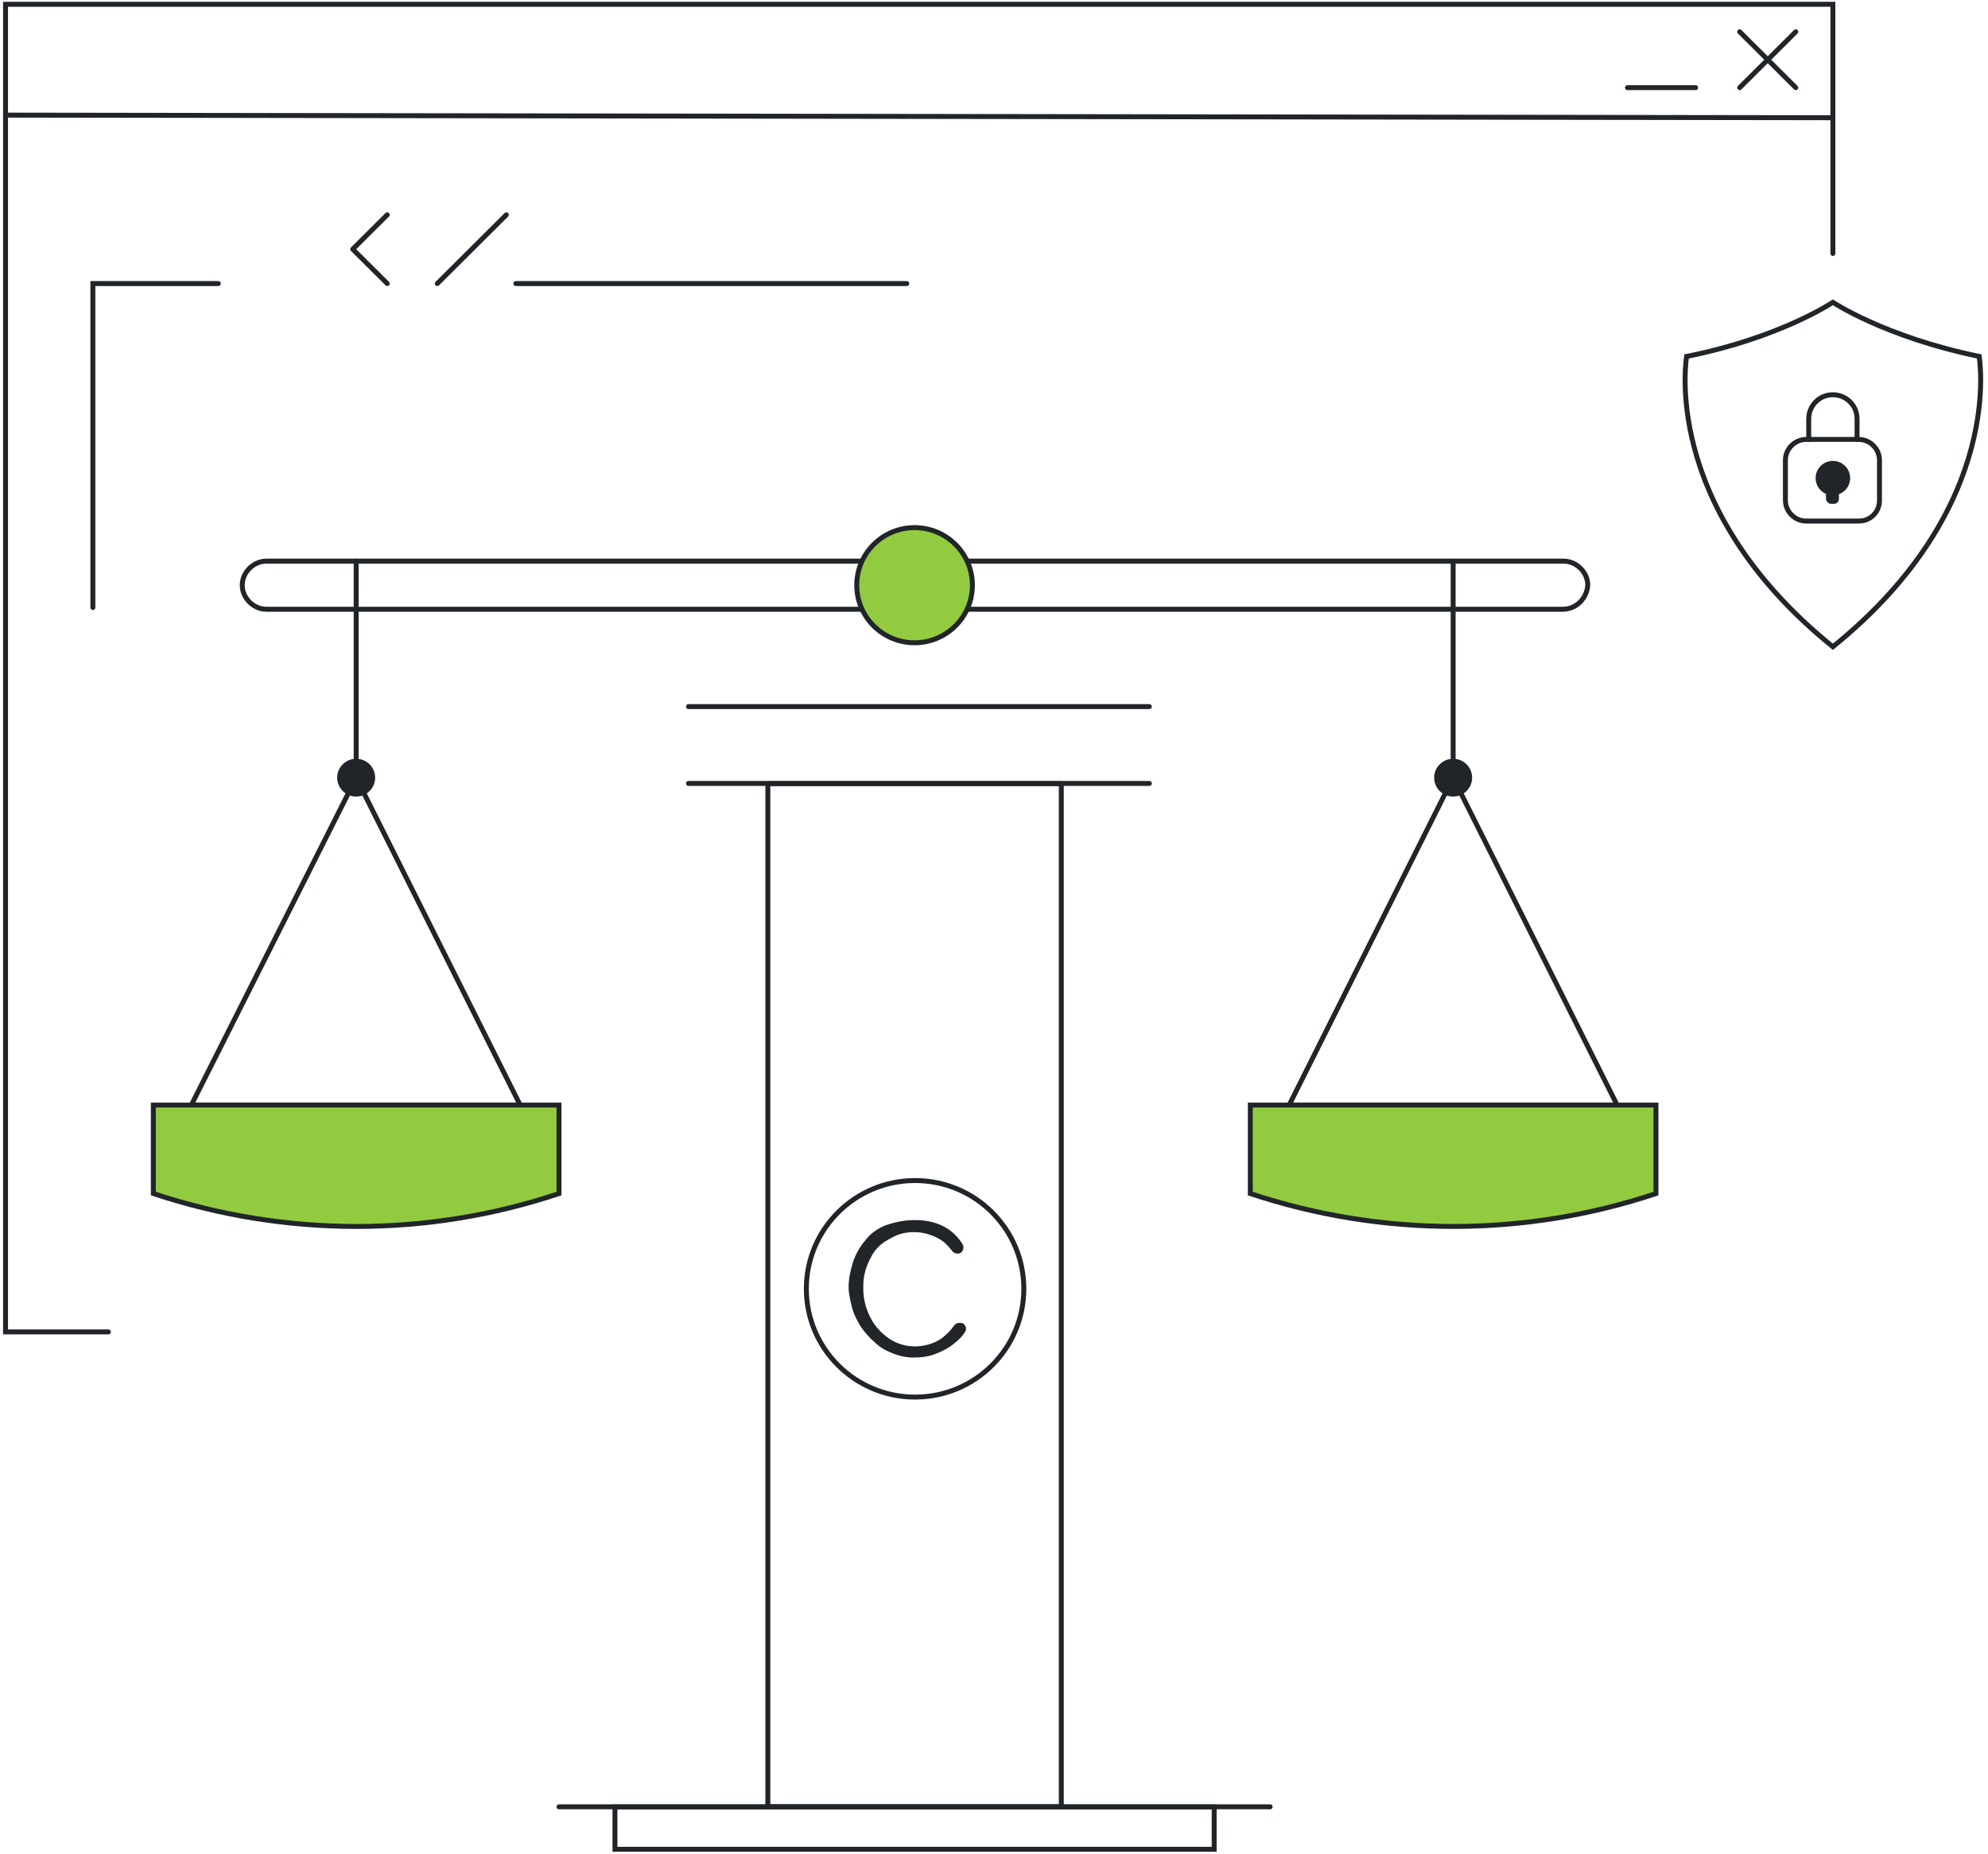 <svg width="402" height="375" viewBox="0 0 402 375" fill="none" xmlns="http://www.w3.org/2000/svg">
<path d="M351.785 6.431L363.129 17.727" stroke="#212529" stroke-miterlimit="10" stroke-linecap="round"/>
<path d="M363.129 6.431L351.785 17.727" stroke="#212529" stroke-miterlimit="10" stroke-linecap="round"/>
<path d="M21.913 269.387H1.119V0.869H370.633V51.271" stroke="#212529" stroke-miterlimit="10" stroke-linecap="round"/>
<path d="M78.305 43.45L71.324 50.402L78.305 57.354" stroke="#212529" stroke-miterlimit="10" stroke-linecap="round" stroke-linejoin="round"/>
<path d="M104.309 57.353H183.369" stroke="#212529" stroke-miterlimit="10" stroke-linecap="round"/>
<path d="M102.389 43.45L88.427 57.354" stroke="#212529" stroke-miterlimit="10" stroke-linecap="round"/>
<path d="M44.15 57.353H18.78V122.875" stroke="#212529" stroke-miterlimit="10" stroke-linecap="round"/>
<path d="M1.55 23.282L370.633 23.81" stroke="#212529" stroke-miterlimit="10" stroke-linecap="round"/>
<path d="M342.884 17.727H329.096" stroke="#212529" stroke-miterlimit="10" stroke-linecap="round"/>
<path d="M370.404 61.292C370.492 61.237 370.569 61.188 370.634 61.146C370.698 61.186 370.772 61.233 370.856 61.286C371.187 61.492 371.678 61.79 372.328 62.159C373.628 62.896 375.561 63.919 378.107 65.066C383.139 67.335 390.565 70.09 400.214 72.091C400.214 72.094 400.214 72.096 400.215 72.099C400.248 72.325 400.293 72.664 400.339 73.107C400.429 73.994 400.519 75.298 400.517 76.955C400.511 80.269 400.134 84.994 398.641 90.617C395.675 101.79 388.298 116.537 370.633 130.816C352.968 116.537 345.592 101.79 342.625 90.617C341.133 84.994 340.755 80.269 340.75 76.955C340.747 75.298 340.837 73.994 340.928 73.107C340.973 72.664 341.018 72.325 341.052 72.099C341.052 72.097 341.052 72.095 341.052 72.094C350.616 70.176 358.041 67.421 363.095 65.131C365.652 63.973 367.602 62.934 368.915 62.182C369.572 61.806 370.07 61.503 370.404 61.292Z" stroke="#212529"/>
<path d="M375.869 105.388H365.223C362.954 105.388 361.034 103.476 361.034 101.217V93.048C361.034 90.789 362.954 88.877 365.223 88.877H375.869C378.138 88.877 380.057 90.789 380.057 93.048V101.217C380.057 103.476 378.312 105.388 375.869 105.388Z" stroke="#212529" stroke-miterlimit="10" stroke-linecap="round"/>
<path d="M365.747 88.877V84.706C365.747 82.099 367.841 79.839 370.633 79.839C373.251 79.839 375.52 81.925 375.52 84.706V88.877" stroke="#212529" stroke-miterlimit="10" stroke-linecap="round"/>
<path d="M370.633 100.174C372.561 100.174 374.124 98.618 374.124 96.698C374.124 94.778 372.561 93.222 370.633 93.222C368.705 93.222 367.143 94.778 367.143 96.698C367.143 98.618 368.705 100.174 370.633 100.174Z" fill="#212529"/>
<path d="M370.808 101.912H370.284C369.761 101.912 369.237 101.391 369.237 100.869V99.479H371.855V100.869C371.855 101.391 371.506 101.912 370.808 101.912Z" fill="#212529"/>
<path d="M113.035 365.441H256.843" stroke="#212529" stroke-miterlimit="10" stroke-linecap="round" stroke-linejoin="round"/>
<path d="M139.214 158.458H232.41" stroke="#212529" stroke-miterlimit="10" stroke-linecap="round" stroke-linejoin="round"/>
<path d="M139.214 142.912H232.41" stroke="#212529" stroke-miterlimit="10" stroke-linecap="round" stroke-linejoin="round"/>
<path d="M214.608 158.497H155.27V365.441H214.608V158.497Z" stroke="#212529" stroke-miterlimit="10" stroke-linecap="round" stroke-linejoin="round"/>
<path d="M316.007 123.225H53.872C51.254 123.225 48.985 120.966 48.985 118.359C48.985 115.752 51.254 113.493 53.872 113.493H316.182C318.8 113.493 321.068 115.752 321.068 118.359C320.894 120.966 318.8 123.225 316.007 123.225Z" stroke="#212529" stroke-miterlimit="10" stroke-linecap="round" stroke-linejoin="round"/>
<path d="M184.939 130.004C191.397 130.004 196.632 124.79 196.632 118.359C196.632 111.928 191.397 106.715 184.939 106.715C178.481 106.715 173.246 111.928 173.246 118.359C173.246 124.79 178.481 130.004 184.939 130.004Z" fill="#93CB40" stroke="#212529" stroke-miterlimit="10"/>
<path d="M293.843 113.493V157.29" stroke="#212529" stroke-miterlimit="10" stroke-linecap="round" stroke-linejoin="round"/>
<path d="M327.002 223.507H260.683L293.842 157.29L327.002 223.507Z" stroke="#212529" stroke-miterlimit="10" stroke-linecap="round" stroke-linejoin="round"/>
<path d="M334.856 241.408C308.328 250.272 279.531 250.272 252.829 241.408V223.507H334.856V241.408Z" fill="#93CB40" stroke="#212529" stroke-miterlimit="10"/>
<path d="M293.842 161.113C295.963 161.113 297.682 159.402 297.682 157.29C297.682 155.178 295.963 153.466 293.842 153.466C291.722 153.466 290.003 155.178 290.003 157.29C290.003 159.402 291.722 161.113 293.842 161.113Z" fill="#212529"/>
<path d="M72.022 113.493V157.29" stroke="#212529" stroke-miterlimit="10" stroke-linecap="round" stroke-linejoin="round"/>
<path d="M105.182 223.507H38.688L72.022 157.29L105.182 223.507Z" stroke="#212529" stroke-miterlimit="10" stroke-linecap="round" stroke-linejoin="round"/>
<path d="M113.035 241.408C86.507 250.272 57.711 250.272 31.009 241.408V223.507H113.035V241.408Z" fill="#93CB40" stroke="#212529" stroke-miterlimit="10"/>
<path d="M72.022 161.113C74.143 161.113 75.862 159.402 75.862 157.29C75.862 155.178 74.143 153.466 72.022 153.466C69.902 153.466 68.183 155.178 68.183 157.29C68.183 159.402 69.902 161.113 72.022 161.113Z" fill="#212529"/>
<path d="M185.043 282.572C197.188 282.572 207.033 272.767 207.033 260.673C207.033 248.579 197.188 238.774 185.043 238.774C172.898 238.774 163.053 248.579 163.053 260.673C163.053 272.767 172.898 282.572 185.043 282.572Z" stroke="#212529" stroke-miterlimit="10" stroke-linecap="round" stroke-linejoin="round"/>
<path d="M185.043 246.769C187.486 246.769 189.581 247.29 191.326 248.333C192.722 249.202 193.769 250.245 194.642 251.635C194.991 252.157 194.816 253.026 194.293 253.373C193.769 253.721 192.896 253.547 192.547 253.026C192.024 252.331 191.5 251.809 190.977 251.288C190.104 250.593 189.057 250.071 188.01 249.724C186.963 249.376 185.916 249.202 184.868 249.202C183.647 249.202 182.425 249.376 181.203 249.897C180.156 250.419 179.109 250.94 178.236 251.635C177.364 252.331 176.666 253.2 176.142 254.242C175.619 255.285 175.095 256.328 174.92 257.371C174.571 258.414 174.571 259.63 174.571 260.673C174.571 262.758 175.095 264.67 175.968 266.408C176.84 268.146 178.062 269.537 179.807 270.753C181.378 271.796 183.123 272.317 185.043 272.317C186.09 272.317 187.137 272.144 188.184 271.796C189.231 271.448 190.279 270.927 191.151 270.058C191.849 269.537 192.373 268.841 192.896 268.146C193.246 267.625 193.944 267.451 194.642 267.625C195.34 267.972 195.514 268.841 195.165 269.363C194.642 270.232 193.944 270.927 193.071 271.622C191.849 272.665 190.453 273.36 189.057 273.882C187.661 274.403 186.265 274.577 184.694 274.577C183.298 274.577 181.727 274.229 180.505 273.708C179.109 273.186 177.887 272.491 176.84 271.448C175.793 270.579 174.92 269.537 174.048 268.32C173.35 267.103 172.652 265.887 172.303 264.496C171.954 263.106 171.604 261.716 171.604 260.325C171.604 258.587 171.954 257.023 172.477 255.285C173.001 253.721 173.873 252.157 174.92 250.94C175.968 249.55 177.364 248.507 179.109 247.812C181.203 247.117 182.949 246.769 185.043 246.769Z" fill="#212529"/>
<path d="M124.355 365.472H245.523V374.031H124.355V365.472Z" stroke="#212529"/>
</svg>
